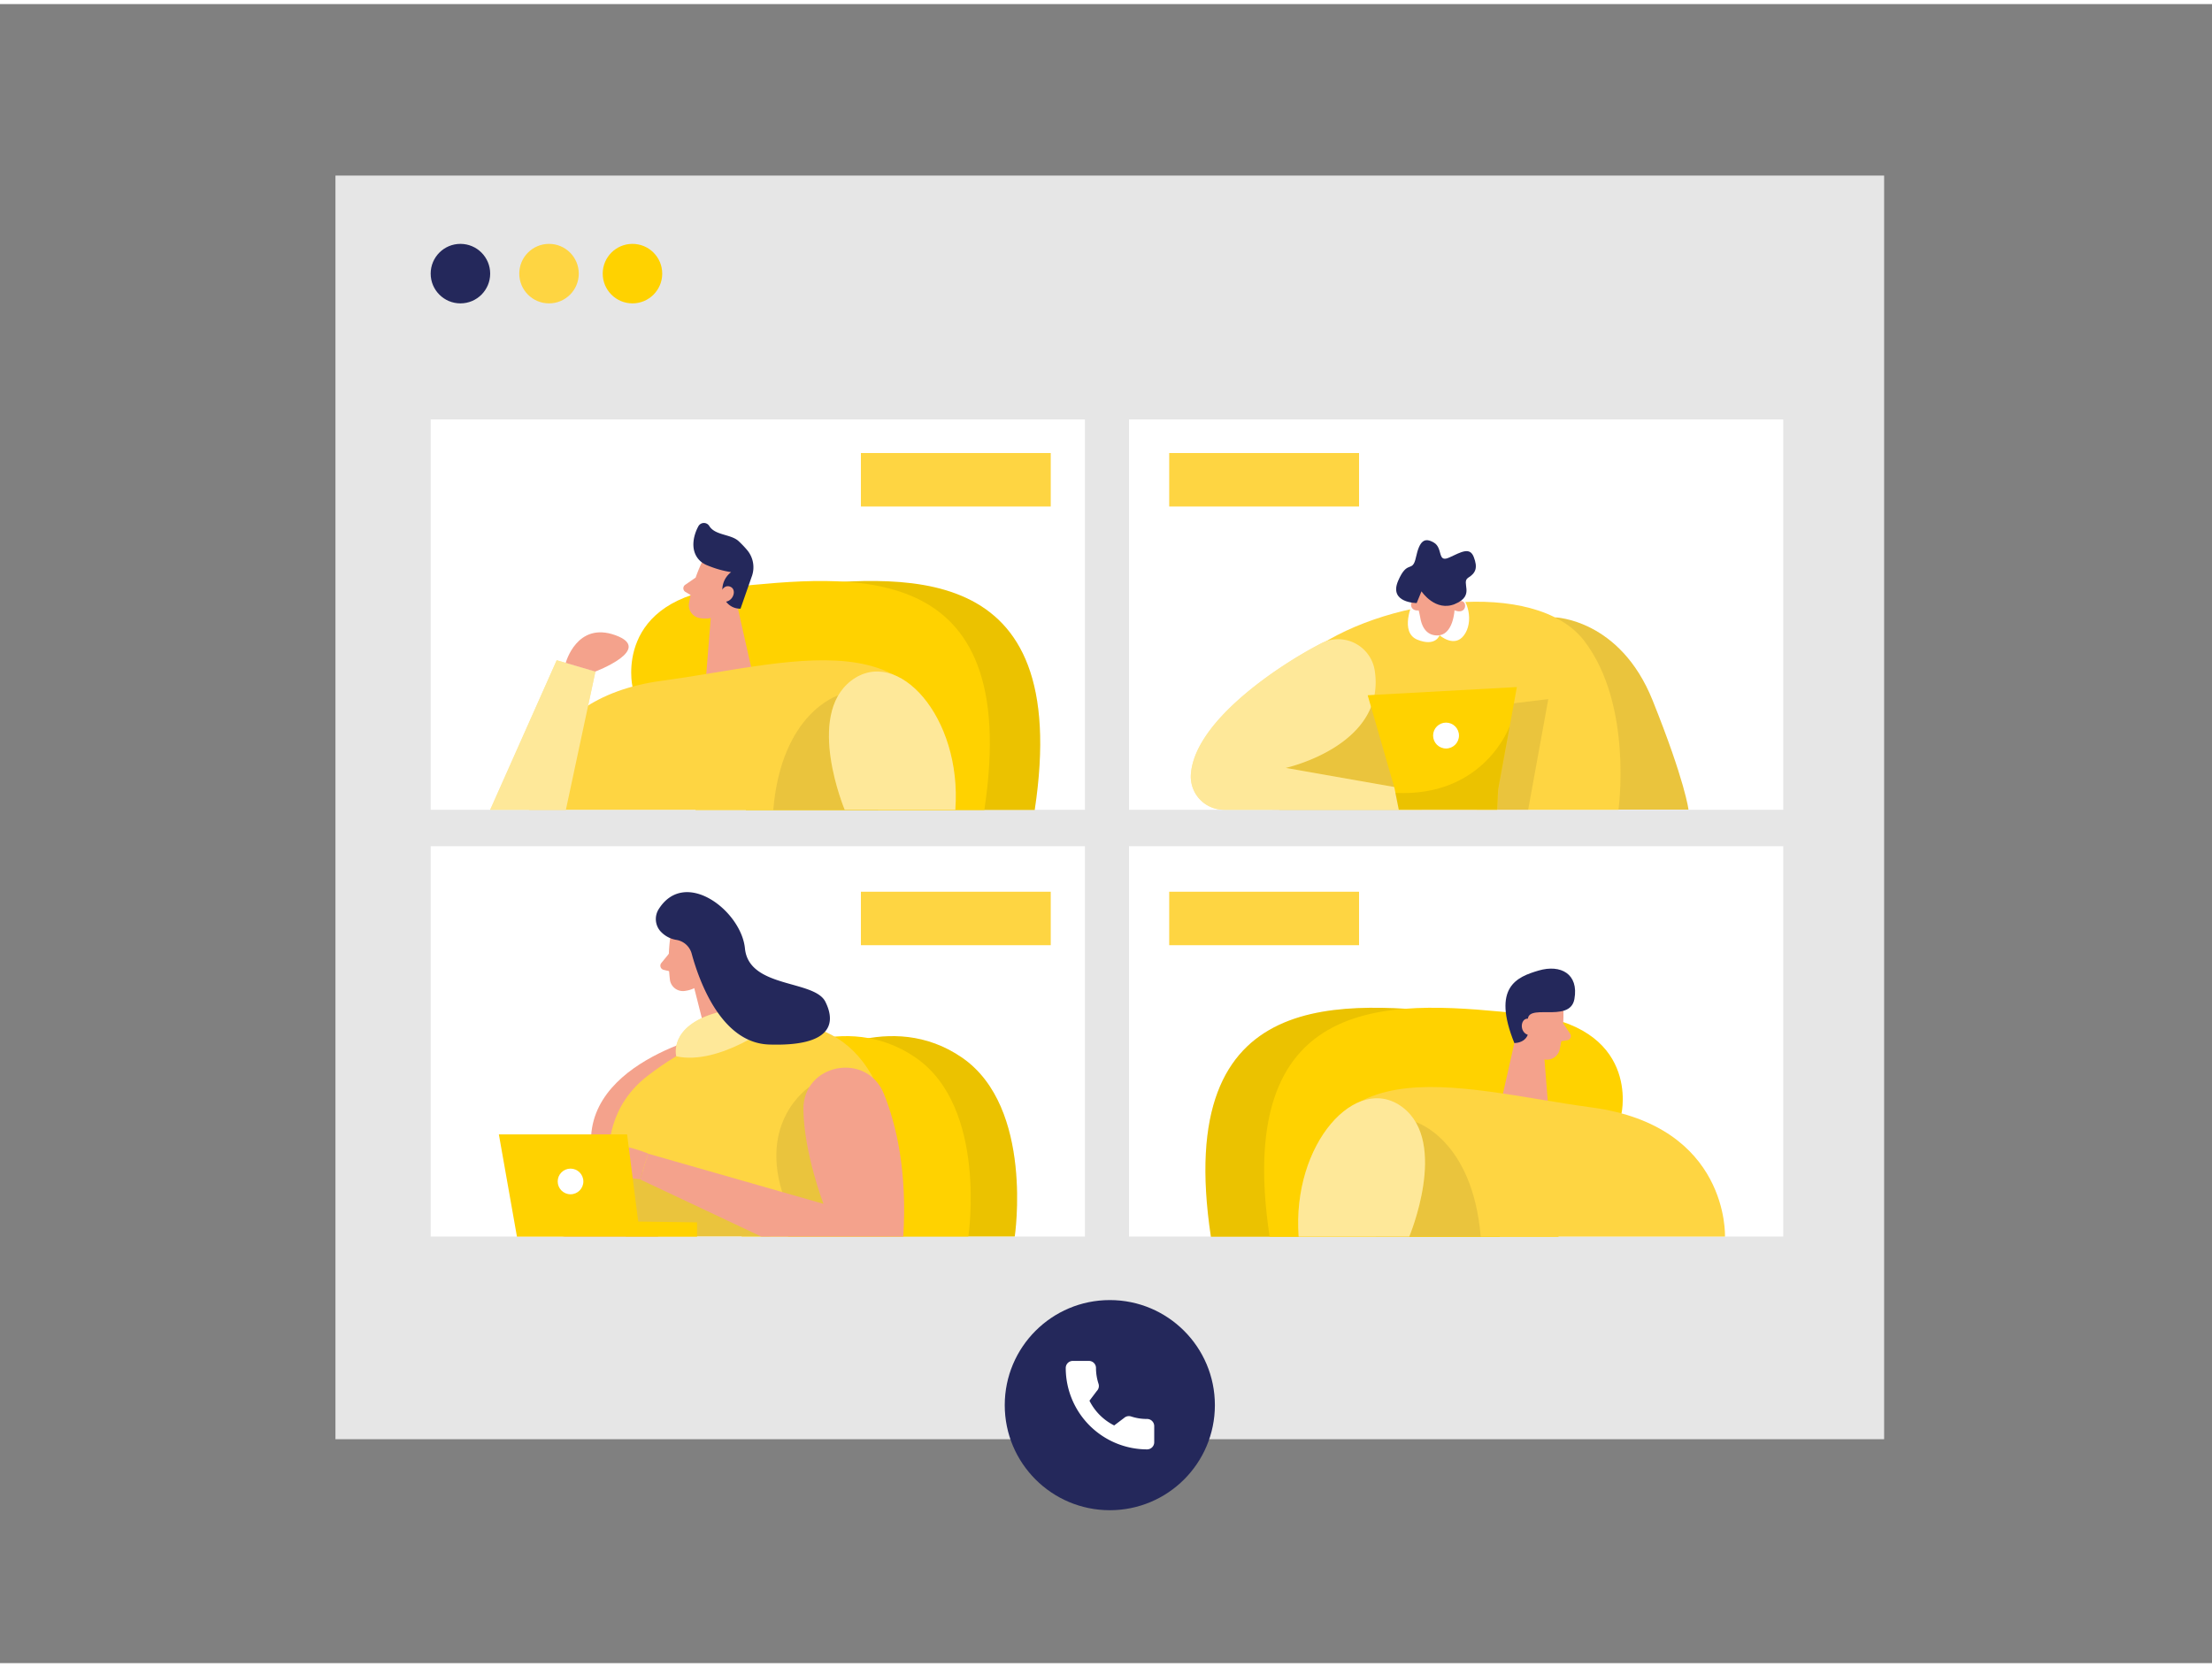 <svg id="Layer_1" data-name="Layer 1" xmlns="http://www.w3.org/2000/svg" viewBox="0 0 400 300" width="406" height="306" class="illustration styles_illustrationTablet__1DWOa"><rect x="0" y="0" width="400" height="300" fill="#808080" stroke="none"/><title>#117_online meeting_twocolour</title><rect x="60.66" y="31.01" width="280.05" height="228.5" fill="#e6e6e6"></rect><rect x="204.16" y="75.11" width="118.31" height="70.58" fill="#fff"></rect><circle cx="83.26" cy="48.74" r="5.38" fill="#24285b"></circle><circle cx="99.28" cy="48.74" r="5.38" fill="#fed542"></circle><circle cx="114.37" cy="48.74" r="5.38" fill="#ffd200"></circle><path d="M281.18,110.9s11.75.28,17.66,15,6.49,19.76,6.49,19.76H290.67Z" fill="#fed542"></path><rect x="77.88" y="75.11" width="118.31" height="70.58" fill="#fff"></rect><path d="M123.48,123.42s-3.6-15.91,17.76-18,52.87-6,45.87,40.3H134.9Z" fill="#ffd200"></path><path d="M123.48,123.42s-3.6-15.91,17.76-18,52.87-6,45.87,40.3H134.9Z" opacity="0.08"></path><rect x="77.88" y="152.28" width="118.31" height="70.58" fill="#fff"></rect><rect x="204.16" y="152.28" width="118.31" height="70.58" fill="#fff"></rect><path d="M114.37,123.42s-3.6-15.91,17.77-18,52.86-6,45.86,40.3H125.79Z" fill="#ffd200"></path><circle cx="200.69" cy="253.35" r="19" fill="#24285b"></circle><path d="M207.4,255.85a9.14,9.14,0,0,1-2.85-.45,1.29,1.29,0,0,0-1.27.26l-1.8,1.36a10,10,0,0,1-4.47-4.47l1.32-1.75a1.29,1.29,0,0,0,.32-1.31,9.21,9.21,0,0,1-.46-2.86,1.28,1.28,0,0,0-1.28-1.28H194a1.28,1.28,0,0,0-1.28,1.28,14.73,14.73,0,0,0,14.71,14.72,1.29,1.29,0,0,0,1.29-1.29v-2.93A1.29,1.29,0,0,0,207.4,255.85Z" fill="#fff"></path><path d="M126.92,100.94a29.44,29.44,0,0,0-2.35,7.5,2.37,2.37,0,0,0,2.13,2.61,5.24,5.24,0,0,0,5.21-2.29l2.76-3.39a4.25,4.25,0,0,0-.19-4.91C132.64,97.74,128,98.27,126.92,100.94Z" fill="#f4a28c"></path><polygon points="132.68 105.93 136.09 121.05 127.62 122.34 128.54 110.81 132.68 105.93" fill="#f4a28c"></polygon><path d="M128,101.53a18.39,18.39,0,0,0,4.21,1.19,4,4,0,0,0-1.49,4.07,3.2,3.2,0,0,0,3.19,2.54l2-5.73a4.83,4.83,0,0,0-.81-4.88,18.32,18.32,0,0,0-1.56-1.63c-1.4-1.26-4.21-1-5.27-2.7a1.14,1.14,0,0,0-2,.07c-.9,1.65-1.59,4.49.41,6.3A4.35,4.35,0,0,0,128,101.53Z" fill="#24285b"></path><path d="M130.24,106.48s.66-1.7,1.9-1.09.29,3.06-1.54,2.65Z" fill="#f4a28c"></path><path d="M125.79,103.71,123.92,105a.76.76,0,0,0,0,1.28l1.58.94Z" fill="#f4a28c"></path><path d="M121.22,168.7a29.57,29.57,0,0,0-.06,7.85,2.38,2.38,0,0,0,2.8,1.88,5.25,5.25,0,0,0,4.32-3.71l1.65-4.05a4.26,4.26,0,0,0-1.61-4.64C125.76,164,121.49,165.82,121.22,168.7Z" fill="#f4a28c"></path><polygon points="127.85 171.81 135.95 185.03 128.34 188.98 125.5 177.78 127.85 171.81" fill="#f4a28c"></polygon><path d="M126,173s.14-1.81,1.5-1.6,1.18,2.85-.69,3Z" fill="#f4a28c"></path><path d="M121,171.67l-1.42,1.74a.77.77,0,0,0,.41,1.22l1.78.44Z" fill="#f4a28c"></path><path d="M95.67,145.69s-.83-20,24.08-23.34,51.63-13,53,23.34Z" fill="#fed542"></path><path d="M282.6,200.59s3.6-15.91-17.77-18-52.86-6-45.86,40.31h52.21Z" fill="#ffd200"></path><path d="M151.6,125s-10.27,3.06-11.77,20.71h19Z" opacity="0.08"></path><path d="M282.6,200.59s3.6-15.91-17.77-18-52.86-6-45.86,40.31h52.21Z" opacity="0.08"></path><path d="M152.75,145.69s-7.14-17,1.18-23.35,20.07,6.53,18.82,23.35Z" fill="#fed542"></path><path d="M152.75,145.69s-7.14-17,1.18-23.35,20.07,6.53,18.82,23.35Z" fill="#fff" opacity="0.46"></path><path d="M293.22,200.59s3.6-15.91-17.76-18-52.87-6-45.87,40.31H281.8Z" fill="#ffd200"></path><path d="M282.69,181.34a29.47,29.47,0,0,1-.68,7.83,2.37,2.37,0,0,1-3,1.6,5.23,5.23,0,0,1-3.95-4.1l-1.26-4.18a4.25,4.25,0,0,1,2-4.47C278.62,176.2,282.69,178.45,282.69,181.34Z" fill="#f4a28c"></path><polygon points="274.92 183.1 271.51 198.23 279.98 199.51 279.06 187.99 274.92 183.1" fill="#f4a28c"></polygon><path d="M282.68,184.32l1.25,1.87a.76.76,0,0,1-.51,1.17l-1.83.28Z" fill="#f4a28c"></path><path d="M311.93,222.87s.82-20-24.09-23.35-51.62-13-53,23.35Z" fill="#fed542"></path><path d="M256,202.16s10.26,3.05,11.76,20.71h-19Z" opacity="0.08"></path><path d="M281.18,110.9s11.75.28,17.66,15,6.49,19.76,6.49,19.76H290.67Z" opacity="0.08"></path><path d="M254.84,222.87s7.14-17-1.18-23.36-20.07,6.54-18.82,23.36Z" fill="#fed542"></path><path d="M254.84,222.87s7.14-17-1.18-23.36-20.07,6.54-18.82,23.36Z" fill="#fff" opacity="0.46"></path><rect x="155.68" y="81.18" width="34.33" height="9.67" fill="#fed542"></rect><rect x="155.68" y="160.51" width="34.33" height="9.67" fill="#fed542"></rect><rect x="211.43" y="81.18" width="34.33" height="9.67" fill="#fed542"></rect><rect x="211.43" y="160.51" width="34.33" height="9.67" fill="#fed542"></rect><path d="M273.84,187.87s3.31.11,2.5-3.75,7.53.39,8.36-4.19-2.5-6.33-6.46-5.17S269.76,177.75,273.84,187.87Z" fill="#24285b"></path><path d="M277.51,185.2s0-1.82-1.33-1.74-1.44,2.72.41,3Z" fill="#f4a28c"></path><polygon points="88.64 145.69 100.67 118.65 107.67 120.7 102.33 145.69 88.64 145.69" fill="#fed542"></polygon><polygon points="88.64 145.69 100.67 118.65 107.67 120.7 102.33 145.69 88.64 145.69" fill="#fff" opacity="0.46"></polygon><path d="M102.3,119.13s2-7.55,9-5-3.66,6.57-3.66,6.57Z" fill="#f4a28c"></path><path d="M231.33,145.69s-8.29-17.89,4.9-28.08,41.44-14,50.27-2.44,6.17,30.52,6.17,30.52Z" fill="#fed542"></path><polygon points="244.33 125.68 258.26 128.3 279.98 125.68 276.34 145.69 230.17 145.69 228.6 133.2 244.33 125.68" opacity="0.08"></polygon><path d="M238.87,115.62c-7.66,3.95-23,14.11-23.53,23.8a6,6,0,0,0,6,6.27h35.78v-3.24l-24.63-4.33s18.35-4.06,16.08-17.76A6.69,6.69,0,0,0,238.87,115.62Z" fill="#fed542"></path><path d="M146.57,190.87s14.43-9.33,27.43-.34,9.5,32.31,9.5,32.31l-41,0Z" fill="#ffd200"></path><path d="M146.57,190.87s14.43-9.33,27.43-.34,9.5,32.31,9.5,32.31l-41,0Z" opacity="0.08"></path><path d="M238.87,115.62c-7.66,3.95-23,14.11-23.53,23.8a6,6,0,0,0,6,6.27h35.78v-3.24l-24.63-4.33s18.35-4.06,16.08-17.76A6.69,6.69,0,0,0,238.87,115.62Z" fill="#fff" opacity="0.46"></path><polygon points="252.16 141.74 247.32 124.98 274.3 123.5 270.92 142.05 270.74 145.69 252.95 145.68 252.16 141.74" fill="#ffd200"></polygon><circle cx="261.49" cy="132.27" r="2.34" fill="#fff"></circle><path d="M129.54,186.07s-26.49,5.38-22.2,23.28c3,12.5-5.66,13.52-5.66,13.52H119Z" fill="#f4a28c"></path><path d="M273,130.55s-4.54,12.87-20.68,12.09l.61,3h17.79l.18-3.64Z" opacity="0.08"></path><path d="M255.45,108.25s-2.44,5.36.87,6.69,4-.81,4-.81,2.67,2.37,4.42,0,.87-6.5-1.48-8.12S255.45,108.25,255.45,108.25Z" fill="#fff"></path><path d="M256.18,108.31a24.72,24.72,0,0,1,.66,2.7c.22,1.25.88,3.07,2.92,3.15,3.15.14,3.28-4.82,3.28-4.82s1.29-4.81-2.12-5C257.86,104.23,255,104.22,256.18,108.31Z" fill="#f4a28c"></path><path d="M138.18,190.87s14.43-9.33,27.43-.34,9.5,32.31,9.5,32.31l-41,0Z" fill="#ffd200"></path><path d="M262.88,109.56s0-1.5,1.26-1.61S265.31,110.65,262.88,109.56Z" fill="#f4a28c"></path><path d="M113.18,222.84s-9.3-18.8,3.88-29,30.2-14.09,39-2.54,4.41,31.53,4.41,31.53Z" fill="#fed542"></path><path d="M146.35,195.82S136.84,202,141.84,216l-29-5.43.34,12.26h25.9l16.1-2.66V209.33Z" opacity="0.08"></path><path d="M257.11,109.54s.25-1.48-1-1.79S254.54,110.25,257.11,109.54Z" fill="#f4a28c"></path><path d="M256.18,108.31s-5.07,0-3.36-4,2.58-1.3,3.23-4.28,1.52-3.65,3.23-2.66.57,3.73,2.8,2.7,3.72-1.93,4.43-.07.41,2.85-1,3.72,1.31,3.14-2.31,4.72-6.15-2.25-6.15-2.25Z" fill="#24285b"></path><path d="M122.29,190.27s-1.47-5.38,7.25-7.88,10.59,1.86,10.59,1.86S130.19,192,122.29,190.27Z" fill="#fed542"></path><path d="M122.29,190.27s-1.47-5.38,7.25-7.88,10.59,1.86,10.59,1.86S130.19,192,122.29,190.27Z" fill="#fff" opacity="0.46"></path><path d="M119.32,167.53a4.94,4.94,0,0,0,3,1.69,3.43,3.43,0,0,1,2.75,2.46c1.36,5,5.34,16.17,14,16.46,11.18.37,12.18-3.74,10.18-7.74s-13.83-2.39-14.54-9.64c-.67-6.79-10.81-14.6-15.57-7.14A3.35,3.35,0,0,0,119.32,167.53Z" fill="#24285b"></path><path d="M159.84,197.07c2.24,5.55,4.24,14,3.5,25.8l-25.66,0-21.92-10.33,1.44-4.66,31.71,9.07s-3.5-9.1-3.63-17C145.14,191.59,156.73,189.33,159.84,197.07Z" fill="#f4a28c"></path><path d="M117.2,207.85s-8.91-3.67-10.55,0,9.11,4.66,9.11,4.66Z" fill="#f4a28c"></path><polygon points="93.48 222.88 90.21 204.39 113.4 204.39 115.41 220.15 126.05 220.3 126.05 222.88 93.48 222.88" fill="#ffd200"></polygon><circle cx="103.17" cy="212.9" r="2.32" fill="#fff"></circle></svg>